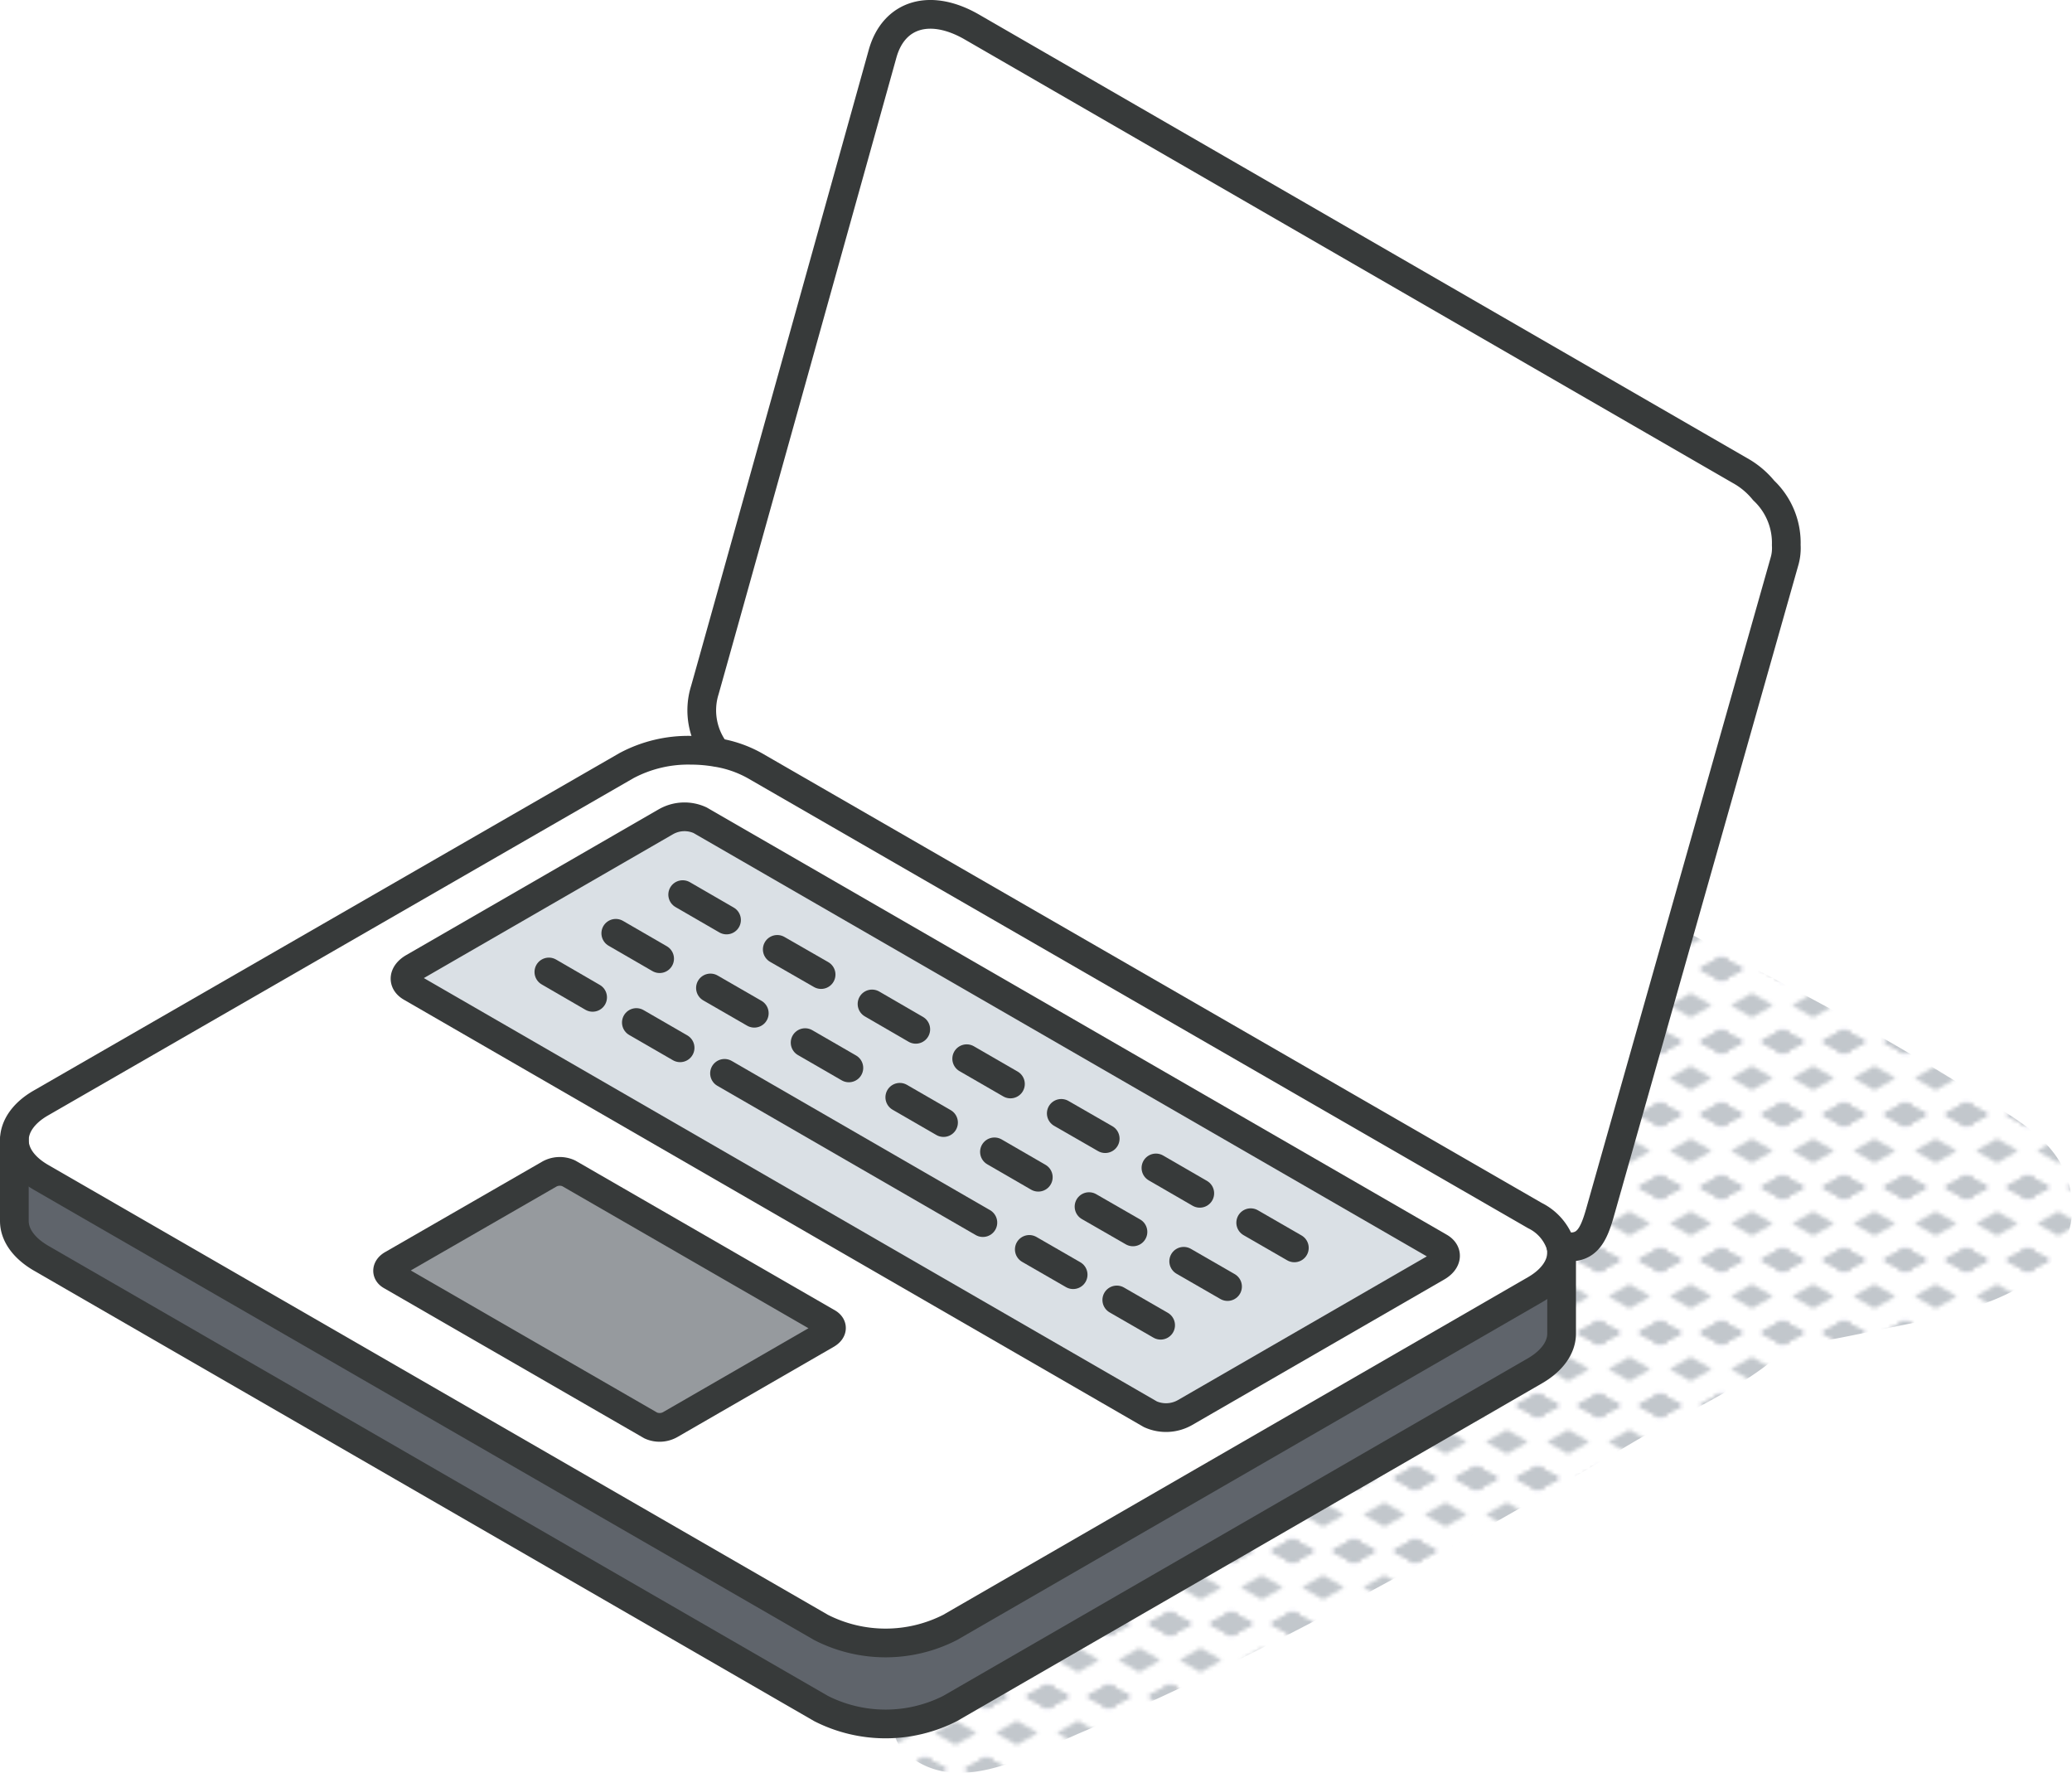 <svg xmlns="http://www.w3.org/2000/svg" xmlns:xlink="http://www.w3.org/1999/xlink" viewBox="0 0 216.46 185.2"><defs><style>.cls-1,.cls-8{fill:none;}.cls-2{fill:#c2c7cc;}.cls-3{fill:url(#New_Pattern_Swatch_2);}.cls-4{fill:#fff;}.cls-5{fill:#5f646b;}.cls-6{fill:#dae0e5;}.cls-7{fill:#969a9e;}.cls-8{stroke:#373a3a;stroke-linecap:round;stroke-linejoin:round;stroke-width:3px;}</style><pattern id="New_Pattern_Swatch_2" data-name="New Pattern Swatch 2" width="16" height="19" patternTransform="translate(-415.38 40.41) scale(0.4)" patternUnits="userSpaceOnUse" viewBox="0 0 16 19"><rect class="cls-1" width="16" height="19"/><polygon class="cls-2" points="16 22.18 10.5 19 16 15.82 21.5 19 16 22.18"/><polygon class="cls-2" points="16 22.18 10.5 19 16 15.82 21.5 19 16 22.18"/><polygon class="cls-2" points="0 22.18 -5.5 19 0 15.82 5.5 19 0 22.18"/><polygon class="cls-2" points="0 22.18 -5.5 19 0 15.82 5.5 19 0 22.18"/><polygon class="cls-2" points="16 22.18 10.5 19 16 15.82 21.5 19 16 22.18"/><polygon class="cls-2" points="16 3.18 10.5 0 16 -3.17 21.5 0 16 3.18"/><polygon class="cls-2" points="16 22.18 10.5 19 16 15.82 21.5 19 16 22.18"/><polygon class="cls-2" points="0 22.18 -5.5 19 0 15.82 5.5 19 0 22.18"/><polygon class="cls-2" points="8 12.68 2.5 9.5 8 6.33 13.5 9.5 8 12.68"/><polygon class="cls-2" points="16 3.18 10.5 0 16 -3.17 21.5 0 16 3.18"/><polygon class="cls-2" points="0 3.18 -5.5 0 0 -3.17 5.5 0 0 3.18"/><polygon class="cls-2" points="0 22.18 -5.5 19 0 15.82 5.5 19 0 22.18"/><polygon class="cls-2" points="0 3.18 -5.5 0 0 -3.17 5.5 0 0 3.18"/><polygon class="cls-2" points="16 3.18 10.5 0 16 -3.17 21.5 0 16 3.18"/><polygon class="cls-2" points="16 3.18 10.5 0 16 -3.17 21.5 0 16 3.18"/><polygon class="cls-2" points="0 3.18 -5.5 0 0 -3.17 5.5 0 0 3.18"/><polygon class="cls-2" points="0 3.18 -5.5 0 0 -3.17 5.5 0 0 3.18"/></pattern></defs><g id="Layer_2" data-name="Layer 2"><g id="icons"><g id="laptop_front" data-name="laptop front"><path class="cls-3" d="M216.32,124.5c-.77-4.67-4.69-7-8.4-9.3-4.18-2.64-8.4-5.2-12.72-7.62s-8.66-4.73-13.06-7c-3.84-1.95-8.37-5.06-12.62-5.88a12,12,0,0,0-1.74-.19c-6.87-4.25-14-9-21.56-11.11-4.45-1.28-9.34,4.18-6.39,8.31,5.84,8.18,15.64,14.21,24,19.61,2.3,1.49,4.65,2.92,7,4.31a81.64,81.64,0,0,0-7.23,8,9.44,9.44,0,0,0-.82.74c-3,3-5.35,6.76-7.86,10.17a7.15,7.15,0,0,0-.86,7.29c-7.82,4.44-15.78,8.66-23.57,12.87s-15.52,8.33-23.21,12.62c-3.63,2-8,3.88-11,6.82-2,2-4.49,6.49-1.63,9,5.4,4.7,12.83.16,18.37-2.2,6.38-2.71,12.7-5.7,18.89-8.83,13.19-6.67,26.09-14,38.82-21.52,4.82-2.84,11.84-5.73,16.11-9.95,3.87-.51,7.66-1.36,10.79-2C205,137.2,218,134.6,216.32,124.5Z"/><g id="laptop_front-2" data-name="laptop front"><path class="cls-4" d="M184.26,51.23a7.52,7.52,0,0,1,2.36,5.71,5,5,0,0,1-.16,1.61l-19.3,68.12c-.7,2.44-1.46,4-4.1,3.45a5.3,5.3,0,0,0-2.7-3.14l-81.51-47a11.83,11.83,0,0,0-4-1.38h0a7.08,7.08,0,0,1-1.17-6.44c.69-2.39,17.88-64,18.57-66.48,1.16-4.17,5-5.31,9.33-2.8l80.54,46.5A8.53,8.53,0,0,1,184.26,51.23Z"/><path class="cls-5" d="M163.14,130.86v8.44c0,1.41-.94,2.82-2.78,3.89L99.25,178.47a14.89,14.89,0,0,1-13.47,0L4.28,131.42c-1.85-1.08-2.78-2.48-2.78-3.88V119.1c0,1.4.93,2.81,2.78,3.88L85.78,170a14.81,14.81,0,0,0,13.47,0l61.11-35.28C162.2,133.69,163.14,132.27,163.14,130.86Z"/><path class="cls-4" d="M163.06,130.12a3.72,3.72,0,0,1,.08.74c0,1.41-.94,2.83-2.78,3.89L99.25,170a14.81,14.81,0,0,1-13.47,0L4.28,123c-1.85-1.07-2.78-2.48-2.78-3.88s.93-2.83,2.78-3.89L65.39,79.93a13.69,13.69,0,0,1,6.74-1.61,15.78,15.78,0,0,1,2.67.23,12,12,0,0,1,4,1.38L160.36,127A5.27,5.27,0,0,1,163.06,130.12Zm-12.91,2.22c1-.61,1.16-1.53.25-2.06L73.14,85.68a3.91,3.91,0,0,0-3.56.15l-26.4,15.24c-1,.61-1.17,1.51-.25,2.05l77.25,44.61a4,4,0,0,0,3.57-.15Zm-63.78,7c.6-.35.67-.87.15-1.18L59.41,122.56a2.25,2.25,0,0,0-2,.07L41,132.08c-.61.34-.68.87-.15,1.17L68,148.91a2.26,2.26,0,0,0,2-.09Z"/><path class="cls-6" d="M150.4,130.28c.91.53.79,1.45-.25,2.06l-26.4,15.24a4,4,0,0,1-3.57.15L42.93,103.12c-.92-.54-.79-1.44.25-2.05l26.4-15.24a3.91,3.91,0,0,1,3.56-.15Z"/><path class="cls-7" d="M86.52,138.2c.52.31.45.83-.15,1.18L70,148.82a2.26,2.26,0,0,1-2,.09L40.88,133.25c-.53-.3-.46-.83.15-1.17l16.36-9.45a2.25,2.25,0,0,1,2-.07Z"/><path class="cls-8" d="M123.75,147.58a4,4,0,0,1-3.57.15L42.93,103.12c-.92-.54-.79-1.44.25-2.05l26.4-15.24a3.91,3.91,0,0,1,3.56-.15l77.26,44.6c.91.53.79,1.45-.25,2.06Z"/><path class="cls-8" d="M163.06,130.12a5.27,5.27,0,0,0-2.7-3.14l-81.51-47a12,12,0,0,0-4-1.38,15.78,15.78,0,0,0-2.67-.23,13.69,13.69,0,0,0-6.74,1.61L4.28,115.21c-1.85,1.06-2.78,2.48-2.78,3.89s.93,2.81,2.78,3.88L85.78,170a14.81,14.81,0,0,0,13.47,0l61.11-35.28c1.84-1.06,2.78-2.48,2.78-3.89A3.72,3.72,0,0,0,163.06,130.12Z"/><path class="cls-8" d="M86.52,138.2,59.41,122.56a2.25,2.25,0,0,0-2,.07L41,132.08c-.61.34-.68.87-.15,1.17L68,148.91a2.26,2.26,0,0,0,2-.09l16.36-9.44C87,139,87,138.51,86.52,138.2Z"/><path class="cls-8" d="M163.14,130.86v8.44c0,1.41-.94,2.82-2.78,3.89L99.25,178.47a14.89,14.89,0,0,1-13.47,0L4.28,131.42c-1.85-1.08-2.78-2.48-2.78-3.88V119.1"/><path class="cls-8" d="M163.05,130.12h0c2.64.6,3.4-1,4.1-3.45l19.3-68.12a5,5,0,0,0,.16-1.61,7.52,7.52,0,0,0-2.36-5.71,8.53,8.53,0,0,0-2.19-1.91L101.53,2.82C97.18.31,93.36,1.45,92.2,5.62,91.51,8.11,74.32,69.71,73.63,72.1a7.08,7.08,0,0,0,1.17,6.44"/><line class="cls-8" x1="75.69" y1="112.12" x2="102.68" y2="127.71"/><line class="cls-8" x1="107.53" y1="130.51" x2="112.11" y2="133.15"/><line class="cls-8" x1="116.67" y1="135.79" x2="121.25" y2="138.43"/><line class="cls-8" x1="57.34" y1="101.53" x2="61.91" y2="104.18"/><line class="cls-8" x1="66.48" y1="106.81" x2="71.05" y2="109.45"/><line class="cls-8" x1="64.33" y1="97.49" x2="68.91" y2="100.14"/><line class="cls-8" x1="74.22" y1="103.2" x2="78.8" y2="105.84"/><line class="cls-8" x1="71.32" y1="93.45" x2="75.9" y2="96.1"/><line class="cls-8" x1="81.2" y1="99.17" x2="85.78" y2="101.8"/><line class="cls-8" x1="84.11" y1="108.91" x2="88.68" y2="111.55"/><line class="cls-8" x1="91.1" y1="104.87" x2="95.67" y2="107.52"/><line class="cls-8" x1="94" y1="114.62" x2="98.57" y2="117.26"/><line class="cls-8" x1="100.99" y1="110.59" x2="105.56" y2="113.23"/><line class="cls-8" x1="103.89" y1="120.32" x2="108.47" y2="122.97"/><line class="cls-8" x1="110.87" y1="116.3" x2="115.46" y2="118.94"/><line class="cls-8" x1="113.77" y1="126.04" x2="118.36" y2="128.68"/><line class="cls-8" x1="120.76" y1="122" x2="125.34" y2="124.65"/><line class="cls-8" x1="123.66" y1="131.75" x2="128.24" y2="134.39"/><line class="cls-8" x1="130.66" y1="127.72" x2="135.22" y2="130.35"/></g></g></g></g></svg>